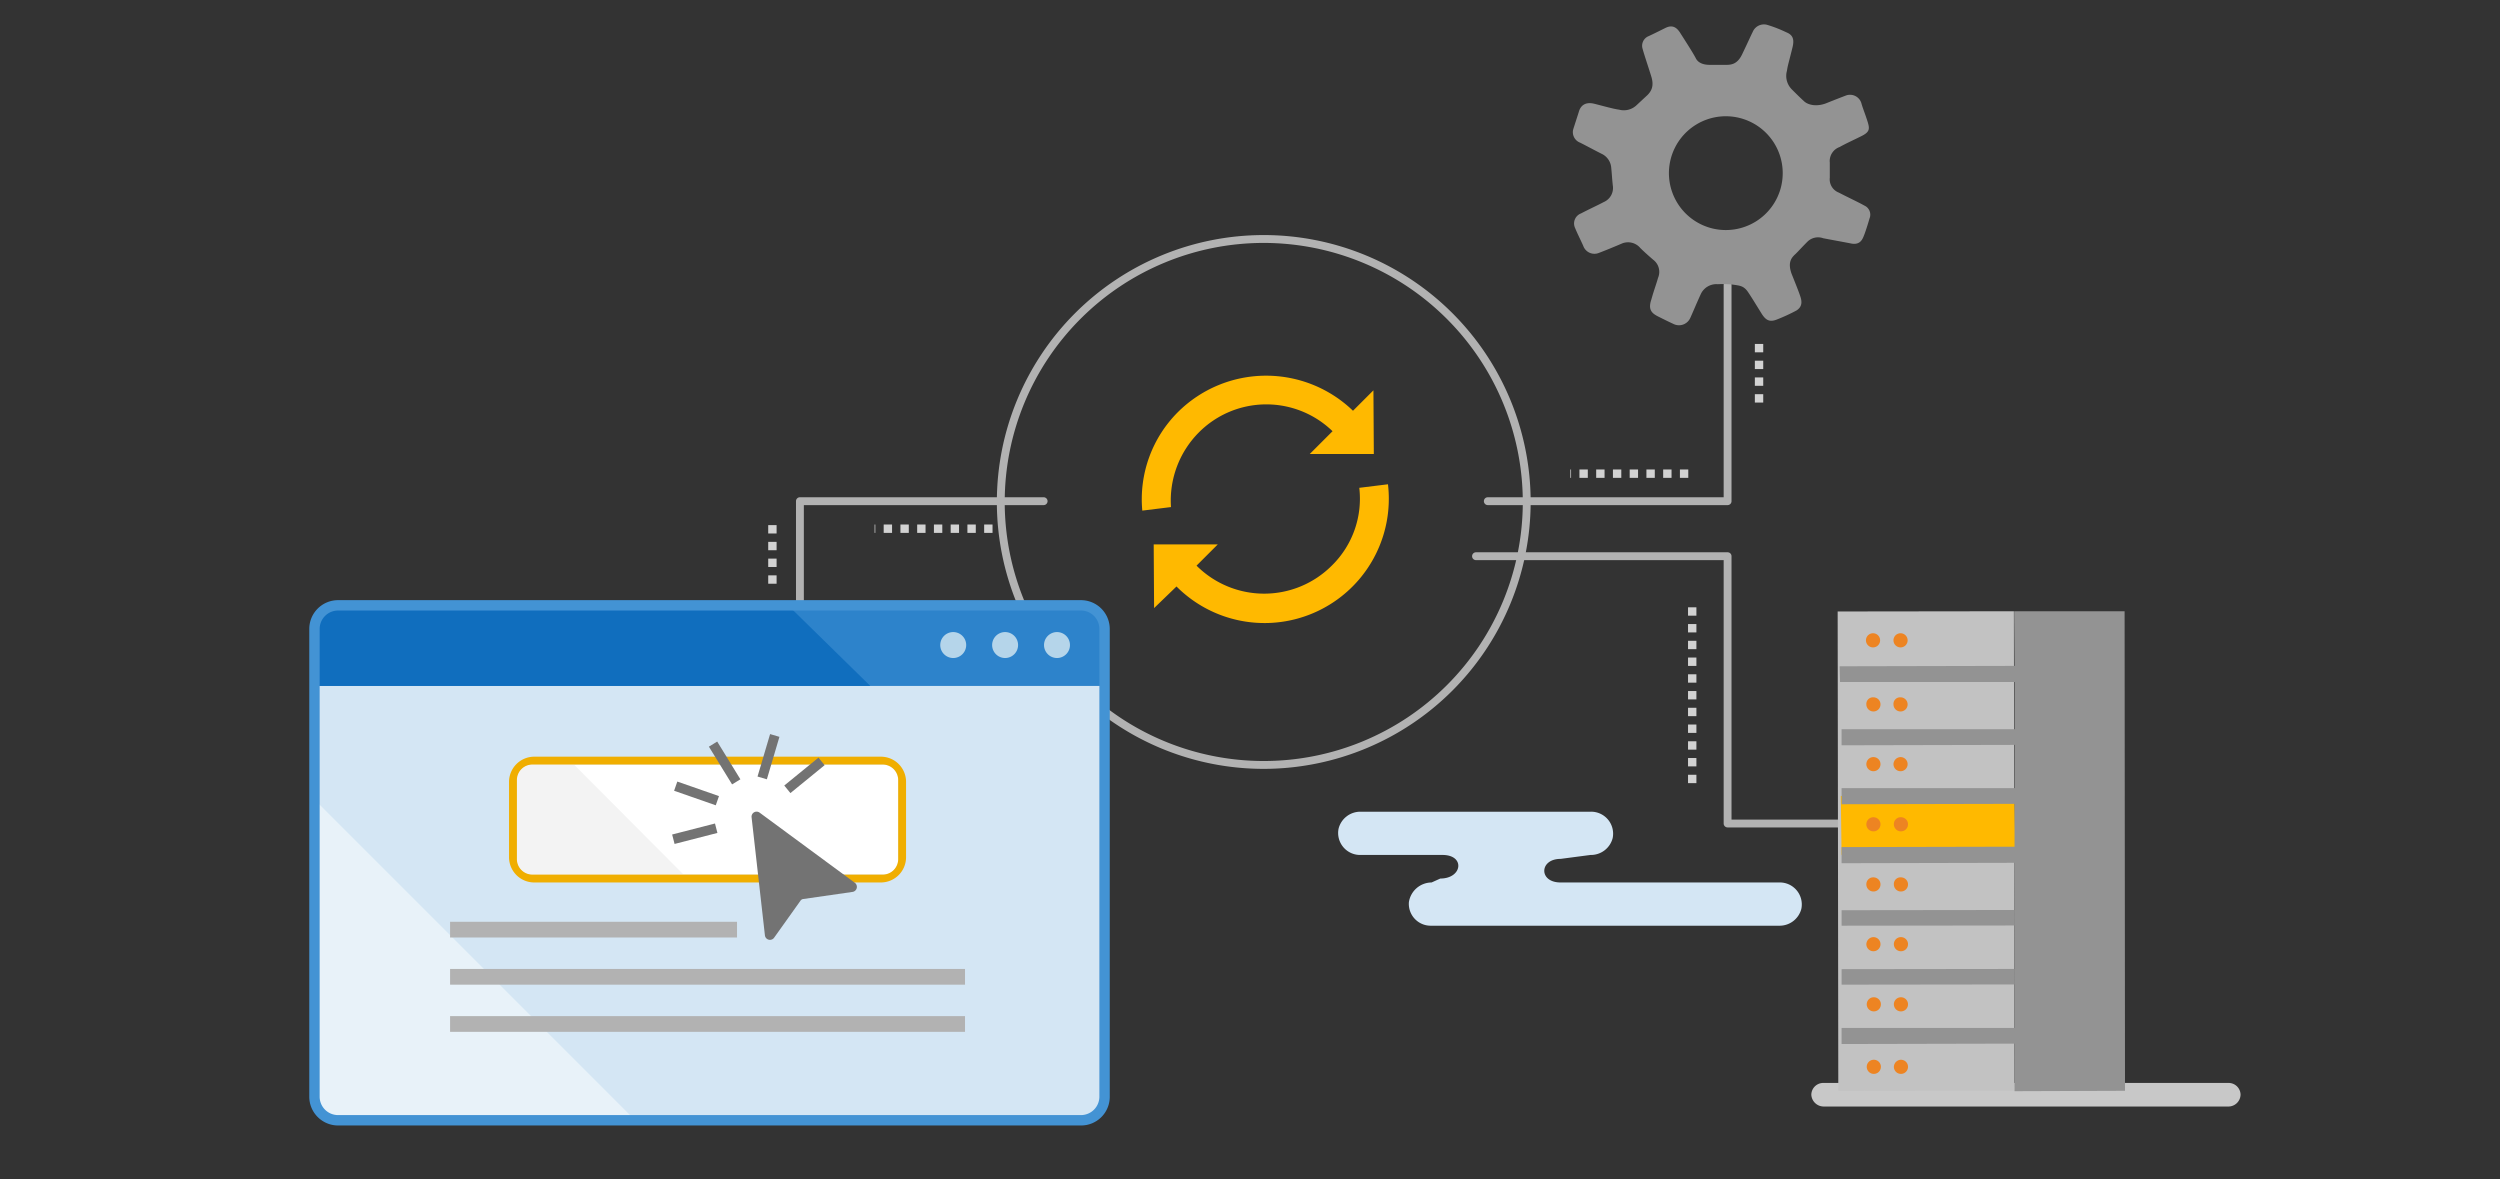 <svg xmlns="http://www.w3.org/2000/svg" viewBox="0 0 636 300"><rect x="0" y="0" width="636" height="300" fill="#333333" stroke="none"/><title>swimlane-event-driven-programming</title><path d="M566.9,281.5h-103a3.17,3.17,0,0,1-3.1-3,3.039,3.039,0,0,1,3.1-3h103a3.039,3.039,0,0,1,3.1,3A3.1,3.1,0,0,1,566.9,281.5Z" fill="#c8c8c8"/><path d="M439.5,128.5h-61a1,1,0,0,1,0-2h60v-54a1,1,0,0,1,2,0v55A1,1,0,0,1,439.5,128.5Z" fill="#b2b2b2"/><path d="M203.5,156.5a1,1,0,0,1-1-1v-28a1,1,0,0,1,1-1h62a1,1,0,0,1,0,2h-61v27A1,1,0,0,1,203.5,156.5Z" fill="#b2b2b2"/><path d="M468.5,210.5h-29a1,1,0,0,1-1-1v-67h-63a1,1,0,0,1,0-2h64a1,1,0,0,1,1,1v67h28a1,1,0,0,1,0,2Z" fill="#b2b2b2"/><path d="M364.1,235.5h88.528a5.708,5.708,0,0,0,5.636-4.294A5.592,5.592,0,0,0,452.6,224.5H397.013c-5.625,0-5.438-6,0-6l7.615-1a5.708,5.708,0,0,0,5.636-4.294A5.592,5.592,0,0,0,404.6,206.5H346.172a5.708,5.708,0,0,0-5.636,4.294A5.592,5.592,0,0,0,346.2,217.5h20.775c5.813,0,5.063,6-.562,6l-2.215,1a5.891,5.891,0,0,0-5.775,5A5.558,5.558,0,0,0,364.1,235.5Z" fill="#d4e6f4"/><path d="M321.5,195.6a67.9,67.9,0,1,1,67.9-67.9A67.977,67.977,0,0,1,321.5,195.6Zm0-133.8a65.9,65.9,0,1,0,65.9,65.9A65.974,65.974,0,0,0,321.5,61.8Z" fill="#b2b2b2"/><path d="M299.3,149.2a31.616,31.616,0,0,0,53.8-26l-7.3.9a23.809,23.809,0,0,1-7,19.8,24.323,24.323,0,0,1-34.4,0l5.4-5.4H293.5l.1,16.2Z" fill="#ffb900"/><path d="M305,110a24.206,24.206,0,0,1,34-.3l-5.8,5.8h16.3l-.1-16.2-5.2,5.2a31.815,31.815,0,0,0-44.5.3,31.352,31.352,0,0,0-9.1,25.1l7.3-.9A24.57,24.57,0,0,1,305,110Z" fill="#ffb900"/><path d="M512.335,155.5l-44.835.059.165,121.941,44.835-.059Z" fill="#c2c2c2"/><path d="M468.3,202.5h44.2l.2,15H468.5Z" fill="#ffb900"/><path d="M512.5,246.5l-43.995.057,0,3.943,44-.057Z" fill="#939393"/><path d="M468.1,173.5l-.1-4,44.5-.1-.1-13.9h28.1l.1,122-28.1.1V265.5l-44,.1v-4.1h44l-.1-42-43.9.1v-4.1l44-.1V204.5l-44,.1v-4.1h44v-11l-44,.1v-4.1h44v-12Z" fill="#939393"/><path d="M512.5,231.5l-43.995.056,0,3.944,44-.056Z" fill="#939393"/><path d="M474.7,162.9a1.8,1.8,0,1,0,1.8-1.8A1.793,1.793,0,0,0,474.7,162.9Z" fill="#ed8422"/><path d="M481.7,162.9a1.8,1.8,0,1,0,1.8-1.8A1.793,1.793,0,0,0,481.7,162.9Z" fill="#ed8422"/><path d="M474.8,179.2a1.8,1.8,0,1,0,1.8-1.8A1.679,1.679,0,0,0,474.8,179.2Z" fill="#ed8422"/><path d="M481.7,179.2a1.8,1.8,0,1,0,1.8-1.8A1.679,1.679,0,0,0,481.7,179.2Z" fill="#ed8422"/><path d="M474.8,194.4a1.8,1.8,0,1,0,1.8-1.8A1.793,1.793,0,0,0,474.8,194.4Z" fill="#ed8422"/><path d="M481.7,194.4a1.8,1.8,0,1,0,1.8-1.8A1.859,1.859,0,0,0,481.7,194.4Z" fill="#ed8422"/><path d="M474.8,209.7a1.8,1.8,0,1,0,1.8-1.8A1.793,1.793,0,0,0,474.8,209.7Z" fill="#ed8422"/><path d="M481.8,209.7a1.8,1.8,0,1,0,1.8-1.8A1.733,1.733,0,0,0,481.8,209.7Z" fill="#ed8422"/><path d="M474.8,225a1.8,1.8,0,1,0,1.8-1.8A1.733,1.733,0,0,0,474.8,225Z" fill="#ed8422"/><path d="M481.8,225a1.8,1.8,0,1,0,1.8-1.8A1.679,1.679,0,0,0,481.8,225Z" fill="#ed8422"/><path d="M474.8,240.2a1.8,1.8,0,1,0,1.8-1.8A1.859,1.859,0,0,0,474.8,240.2Z" fill="#ed8422"/><path d="M481.8,240.2a1.8,1.8,0,1,0,1.8-1.8A1.793,1.793,0,0,0,481.8,240.2Z" fill="#ed8422"/><path d="M474.9,255.5a1.8,1.8,0,1,0,1.8-1.8A1.793,1.793,0,0,0,474.9,255.5Z" fill="#ed8422"/><path d="M481.8,255.5a1.8,1.8,0,1,0,1.8-1.8A1.793,1.793,0,0,0,481.8,255.5Z" fill="#ed8422"/><path d="M474.9,271.4a1.8,1.8,0,1,0,1.8-1.8A1.793,1.793,0,0,0,474.9,271.4Z" fill="#ed8422"/><path d="M481.8,271.4a1.8,1.8,0,1,0,1.8-1.8A1.859,1.859,0,0,0,481.8,271.4Z" fill="#ed8422"/><path d="M469.6,24.3c-1.3.5-2.6,1-5.1,2-2.4.9-4.5.4-5.5-.5s-2.1-2-3.2-3.1a4.845,4.845,0,0,1-1.2-4.7c.2-1.4.6-2.6,1.4-5.9.5-2,.2-3.2-1.6-3.9a32.96,32.96,0,0,0-4.9-1.9,3.1,3.1,0,0,0-3.6,1.8c-.6,1.2-1.2,2.6-2.6,5.5-1.3,2.9-3,2.9-4.4,2.9H435c-1.7,0-3-.5-3.6-1.7s-2.6-4.3-4-6.5-2.9-1.6-3.9-1.1-2.8,1.4-4.1,2a2.64,2.64,0,0,0-1.5,3.3c.4,1.5,1.5,4.7,2.2,7s.1,3.6-1,4.7c0,0-1.3,1.2-2.8,2.6a4.692,4.692,0,0,1-4.4,1.1c-1.5-.2-3.9-.9-6.3-1.5s-3.5.6-3.9,1.9-1.1,3.4-1.5,4.7a2.864,2.864,0,0,0,1.8,3.3c1.4.7,3.8,2,5.4,2.8a4.286,4.286,0,0,1,2.5,3.6c.2,2,.2,2.7.4,4.5a3.9,3.9,0,0,1-2.3,4.2c-1.7.9-3.5,1.7-5.8,2.9a2.723,2.723,0,0,0-1.5,3.7c.7,1.7,1.4,3,2.1,4.6a3.009,3.009,0,0,0,3.8,1.8c1.6-.6,3.8-1.5,5.9-2.4a4.079,4.079,0,0,1,4.8,1.1c1.3,1.3,3.3,3,3.3,3a3.857,3.857,0,0,1,1.2,4.6c-.5,1.8-1,3-1.7,5.5-.8,2.4-.1,3.4,1.7,4.3s2.4,1.2,3.9,1.9a3.147,3.147,0,0,0,4.3-1.5c.6-1.3,1.5-3.5,2.6-5.9a4.377,4.377,0,0,1,4.4-2.7,24.739,24.739,0,0,1,3.8.1c2,.3,2.9.3,4.1,2.2.8,1.2,1.4,2.2,3.2,5.1,1.1,1.8,2.1,2.3,3.9,1.6a46.691,46.691,0,0,0,5-2.3c1.6-1,1.4-2.4,1-3.6s-1-2.7-2.2-5.7c-1.1-3,0-4.2,1-5.1,1-1,1.7-1.8,3-3.1a3.83,3.83,0,0,1,4-.9c1.5.3,4.3.8,6.9,1.3,2.5.6,3.1-1,3.5-2s1-2.9,1.4-4.3a2.533,2.533,0,0,0-1.3-3.3c-1.4-.8-4.4-2.2-6.5-3.3a3.617,3.617,0,0,1-2.3-3.8V41.4a3.8,3.8,0,0,1,2.5-4c1.6-.9,3.2-1.6,5.4-2.7,2.3-1.1,2.3-1.9,1.7-3.8s-1-2.8-1.5-4.4A3.017,3.017,0,0,0,469.6,24.3Zm-23,32.1a14.475,14.475,0,1,1,4.8-19.9A14.477,14.477,0,0,1,446.6,56.4Z" fill="#939393"/><path d="M431.566,199.23h-2.132V197.1h2.132Zm0-4.26h-2.132v-2.13h2.132Zm0-4.26h-2.132v-2.13h2.132Zm0-4.26h-2.132v-2.13h2.132Zm0-4.26h-2.132v-2.13h2.132Zm0-4.26h-2.132V175.8h2.132Zm0-4.26h-2.132v-2.13h2.132Zm0-4.26h-2.132v-2.13h2.132Zm0-4.26h-2.132v-2.13h2.132Zm0-4.26h-2.132v-2.13h2.132Zm0-4.26h-2.132V154.5h2.132Z" fill="#d2d2d2"/><path d="M429.5,121.566h-2.13v-2.132h2.13Zm-4.26,0h-2.13v-2.132h2.13Zm-4.26,0h-2.13v-2.132h2.13Zm-4.26,0h-2.13v-2.132h2.13Zm-4.26,0h-2.13v-2.132h2.13Zm-4.26,0h-2.13v-2.132h2.13Zm-4.26,0h-2.13v-2.132h2.13Zm-4.26,0h-.18v-2.132h.18Z" fill="#d2d2d2"/><path d="M252.5,135.566h-2.13v-2.132h2.13Zm-4.26,0h-2.13v-2.132h2.13Zm-4.26,0h-2.13v-2.132h2.13Zm-4.26,0h-2.13v-2.132h2.13Zm-4.26,0h-2.13v-2.132h2.13Zm-4.26,0h-2.13v-2.132h2.13Zm-4.26,0h-2.13v-2.132h2.13Zm-4.26,0h-.18v-2.132h.18Z" fill="#d2d2d2"/><path d="M197.566,148.5h-2.132v-2.13h2.132Zm0-4.26h-2.132v-2.13h2.132Zm0-4.26h-2.132v-2.13h2.132Zm0-4.26h-2.132v-2.13h2.132Z" fill="#d2d2d2"/><path d="M448.566,102.41h-2.132v-2.13h2.132Zm0-4.26h-2.132V96.02h2.132Zm0-4.26h-2.132V91.76h2.132Zm0-4.26h-2.132V87.5h2.132Z" fill="#d2d2d2"/><path d="M275.5,284.5H86.5a6.018,6.018,0,0,1-6-6v-119a6.018,6.018,0,0,1,6-6h189a6.018,6.018,0,0,1,6,6V278.591A6,6,0,0,1,275.5,284.5Z" fill="#d4e6f4"/><path d="M80.5,203.9v74.6a6.018,6.018,0,0,0,6,6h74.6Z" fill="#e8f2f9"/><path d="M281.5,174.5v-14a6.018,6.018,0,0,0-6-6H86.5a6.018,6.018,0,0,0-6,6v14Z" fill="#2d83cb"/><path d="M224.58,222.5H135.42a3.944,3.944,0,0,1-3.92-3.957V198.457a3.943,3.943,0,0,1,3.92-3.957h89.16a3.944,3.944,0,0,1,3.92,3.957v20.086A3.821,3.821,0,0,1,224.58,222.5Z" fill="#fff"/><path d="M268.9,167.4a3.3,3.3,0,1,0-3.3-3.3A3.3,3.3,0,0,0,268.9,167.4Z" fill="#b5d5ea"/><path d="M255.7,167.4a3.3,3.3,0,1,0-3.3-3.3A3.3,3.3,0,0,0,255.7,167.4Z" fill="#b5d5ea"/><path d="M242.5,167.4a3.3,3.3,0,1,0-3.3-3.3A3.3,3.3,0,0,0,242.5,167.4Z" fill="#b5d5ea"/><path d="M201,154.5H86.5a6.018,6.018,0,0,0-6,6v14H221.4Z" fill="#106ebe"/><path d="M146.007,194.5h-10.55a3.962,3.962,0,0,0-3.957,3.957v20.086a3.962,3.962,0,0,0,3.957,3.957h38.449Z" fill="#f3f3f3"/><path d="M187.5,234.5h-73v4h73Z" fill="#b2b2b2"/><path d="M245.5,246.5h-131v4h131Z" fill="#b2b2b2"/><path d="M245.5,258.5h-131v4h131Z" fill="#b2b2b2"/><path d="M275,286.321H86A7.329,7.329,0,0,1,78.679,279V160A7.329,7.329,0,0,1,86,152.679H275A7.329,7.329,0,0,1,282.321,160V279.091A7.285,7.285,0,0,1,275,286.321Zm-189-131A4.684,4.684,0,0,0,81.321,160V279A4.684,4.684,0,0,0,86,283.679H275a4.7,4.7,0,0,0,4.682-4.588V160A4.684,4.684,0,0,0,275,155.321Z" fill="#4393d4"/><path d="M224.58,194.5a3.944,3.944,0,0,1,3.92,3.957v20.086a3.943,3.943,0,0,1-3.92,3.957H135.42a3.944,3.944,0,0,1-3.92-3.957V198.457a3.943,3.943,0,0,1,3.92-3.957Zm-.48-2H135.9a6.419,6.419,0,0,0-6.4,6.4v19.2a6.419,6.419,0,0,0,6.4,6.4h88.2a6.419,6.419,0,0,0,6.4-6.4V198.9A6.4,6.4,0,0,0,224.1,192.5Z" fill="#f0ae00"/><path d="M217.5,224.6l-24.3-17.9a1.289,1.289,0,0,0-2,1.2l3.4,30.1a1.294,1.294,0,0,0,2.3.6l6.7-9.4a1.02,1.02,0,0,1,.8-.5l12.5-1.8A1.3,1.3,0,0,0,217.5,224.6Z" fill="#737373"/><rect x="183.111" y="188.466" width="2.478" height="11.268" transform="translate(-74.336 125.242) rotate(-31.57)" fill="#737373"/><rect x="189.868" y="191.262" width="11.265" height="2.477" transform="translate(-44.578 325.312) rotate(-73.508)" fill="#737373"/><rect x="199.035" y="196.011" width="11.229" height="2.478" transform="translate(-78.614 173.786) rotate(-39.21)" fill="#737373"/><rect x="171.123" y="210.861" width="11.254" height="2.478" transform="translate(-47.249 50.696) rotate(-14.42)" fill="#737373"/><rect x="175.961" y="196.237" width="2.478" height="11.227" transform="translate(-71.774 302.623) rotate(-70.757)" fill="#737373"/></svg>